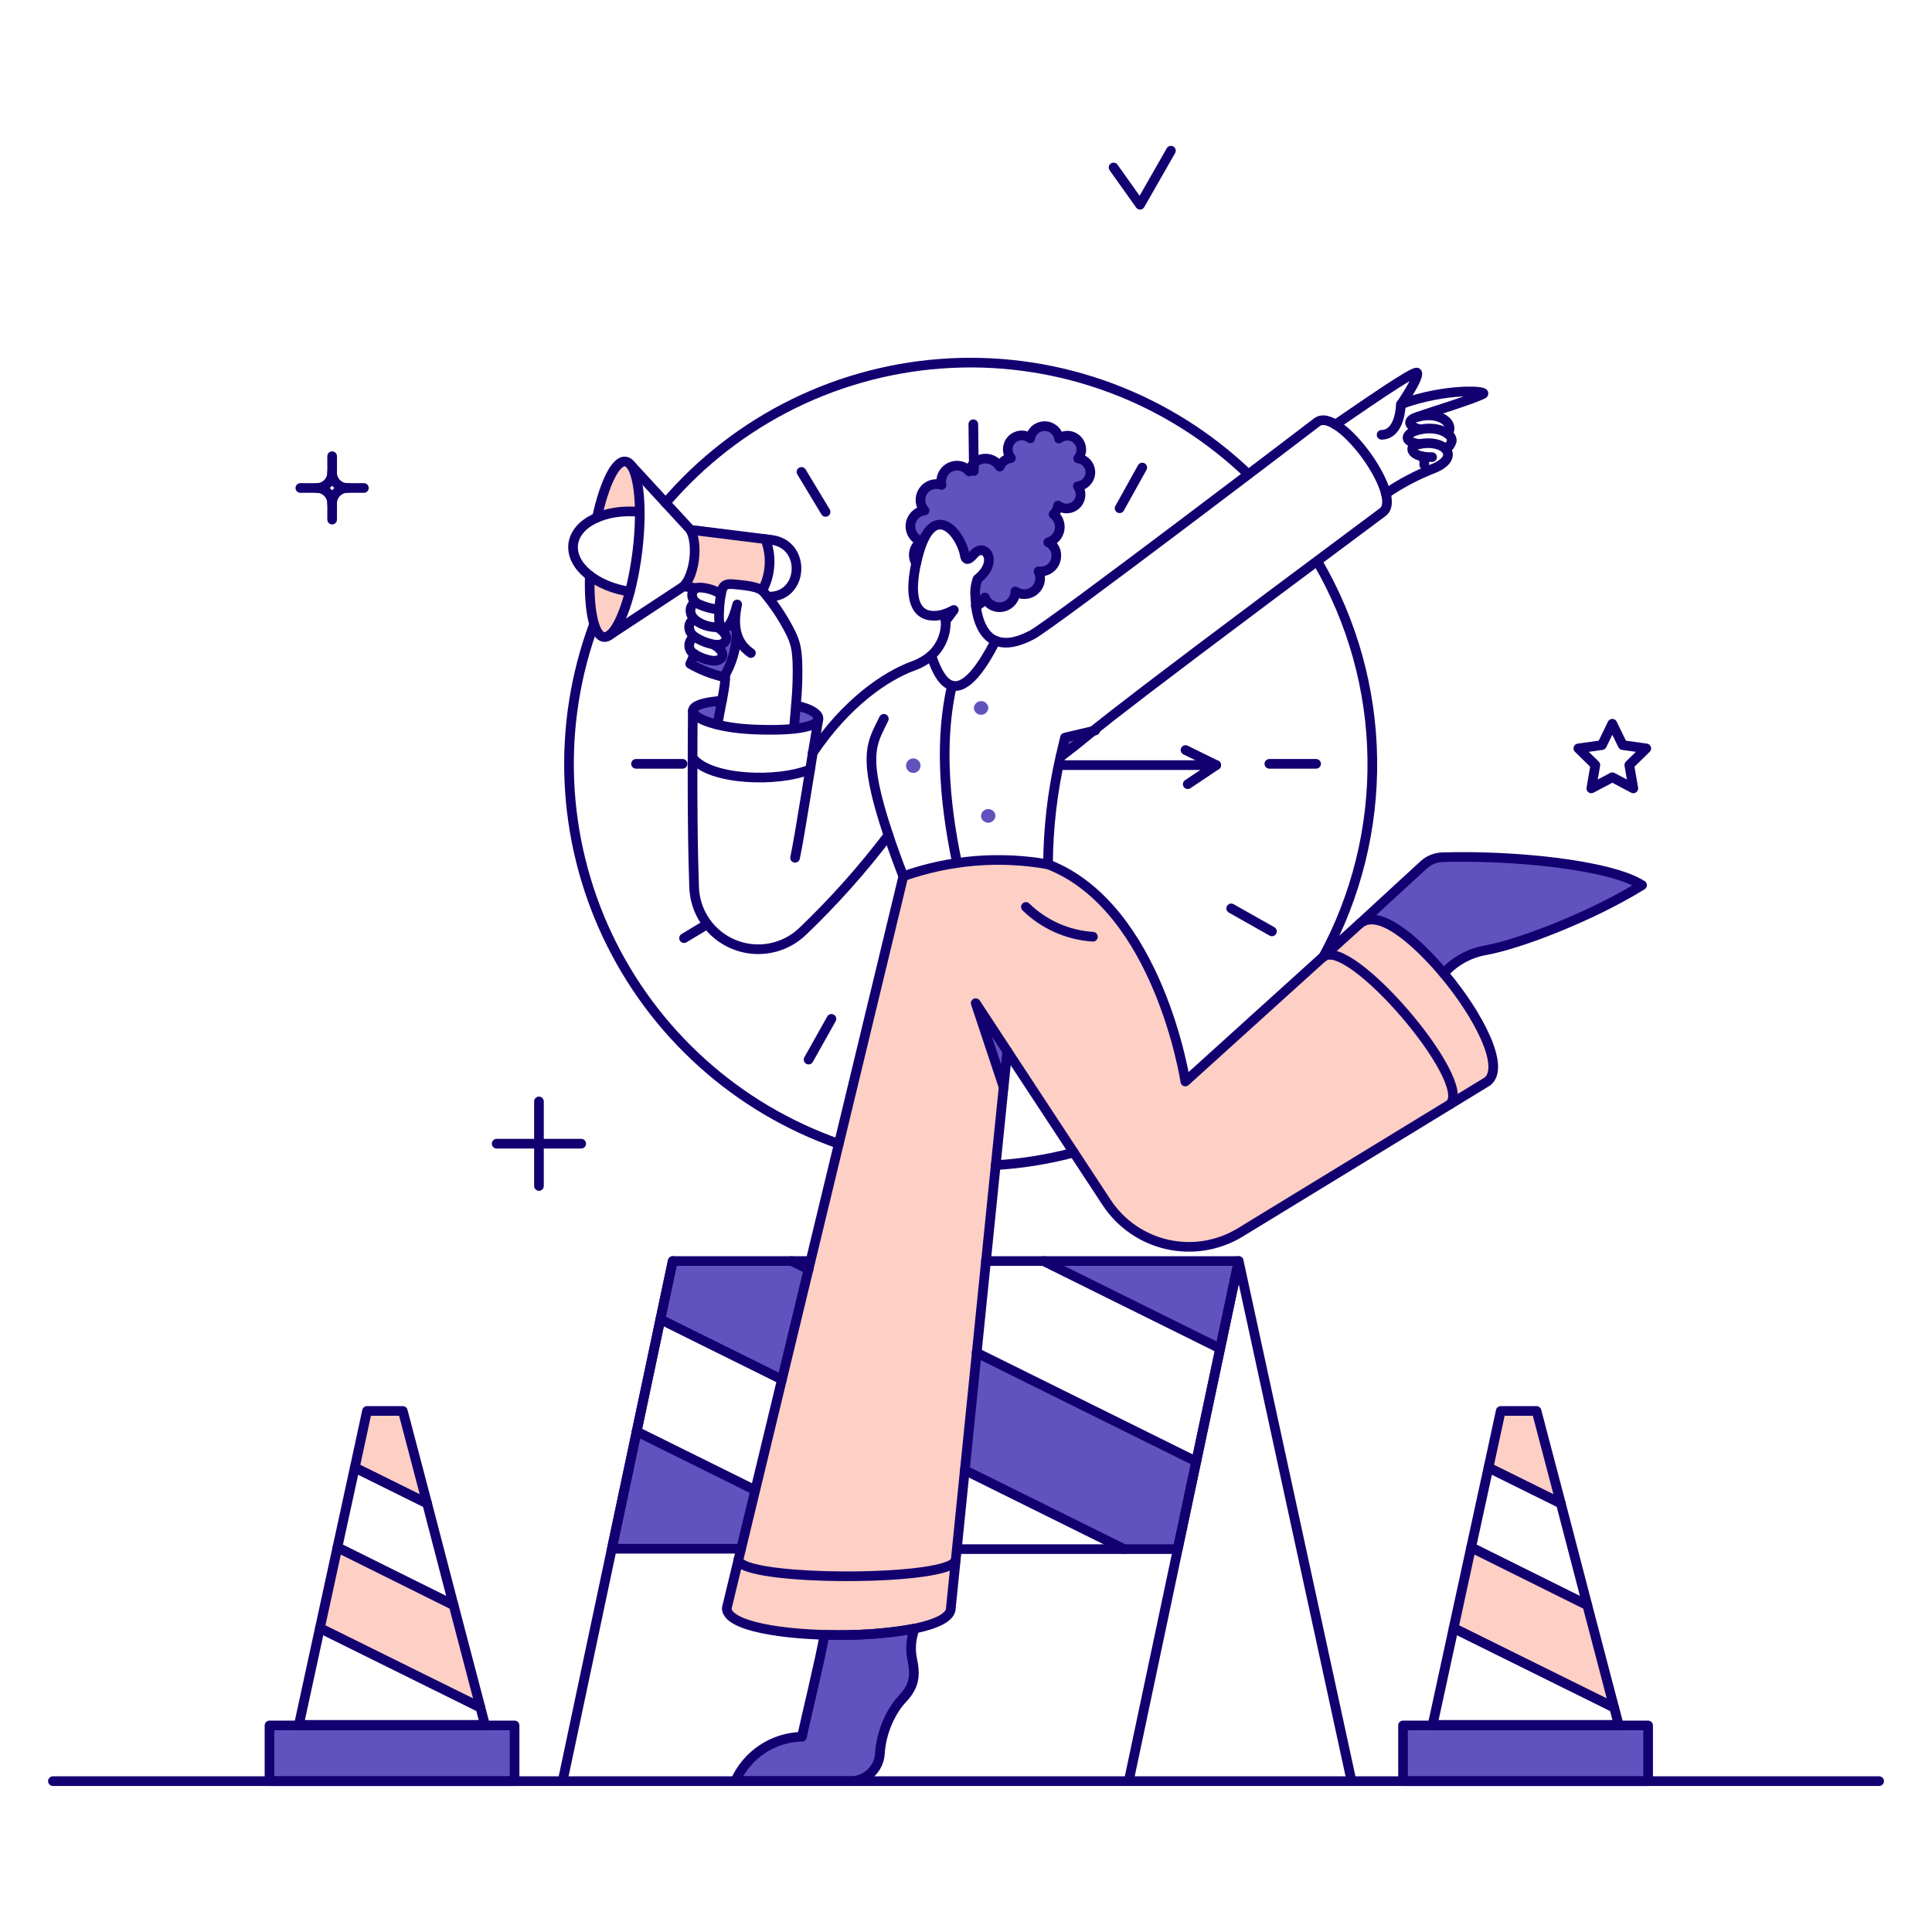 <svg width="200" height="200" viewBox="0 0 200 200" fill="none" xmlns="http://www.w3.org/2000/svg">
<path d="M153.975 111.957L128.415 127.572C126.157 128.952 123.451 129.4 120.869 128.821C118.287 128.243 116.031 126.683 114.577 124.472L101.022 103.846L103.915 112.543L98.451 166.479C98.451 170.184 75.273 170.133 75.273 166.46L93.555 90.689C98.362 88.99 103.527 88.567 108.546 89.46C120.022 93.941 122.744 111.94 122.744 111.94C135.977 99.964 140.74 95.653 141.006 95.417C144.595 92.602 157.5 109.173 153.975 111.957Z" fill="#FECFC4"/>
<path d="M64.746 47.775C63.725 47.642 62.557 50.081 61.797 53.579C63.198 53.011 64.72 52.81 66.221 52.993C66.202 50.838 65.861 47.907 64.746 47.775Z" fill="#FECFC4"/>
<path d="M61.06 59.591C60.946 63.182 61.589 66.926 63.139 65.715C63.876 65.129 64.632 63.485 65.219 61.237C63.713 61.059 62.279 60.492 61.06 59.591Z" fill="#FECFC4"/>
<path d="M79.227 55.79L71.457 54.846C72.288 56.319 71.891 59.553 70.738 60.706L72.062 60.876C72.948 60.77 73.845 60.976 74.595 61.462C74.746 60.724 74.893 60.346 75.899 60.442C76.939 60.449 77.964 60.681 78.905 61.122C79.341 60.309 79.595 59.412 79.65 58.491C79.706 57.571 79.561 56.649 79.227 55.79Z" fill="#FECFC4"/>
<path d="M167.098 176.763L150.48 168.54L152.295 160.185L164.319 166.159L167.098 176.763Z" fill="#FECFC4"/>
<path d="M161.576 155.627L154.09 151.923L155.356 146.062H159.062L161.576 155.627Z" fill="#FECFC4"/>
<path d="M49.735 176.763L33.117 168.54L34.932 160.185L46.956 166.159L49.735 176.763Z" fill="#FECFC4"/>
<path d="M44.213 155.627L36.727 151.923L37.993 146.062H41.699L44.213 155.627Z" fill="#FECFC4"/>
<path d="M123.843 151.299L121.914 160.364H116.375L99.871 152.187L101.1 140.031L123.843 151.299Z" fill="#6153BD"/>
<path d="M128.229 130.541L126.301 139.597L108.02 130.541H128.229Z" fill="#6153BD"/>
<path d="M83.687 131.391L80.946 142.811L68.356 136.572L69.641 130.541H81.948L83.687 131.391Z" fill="#6153BD"/>
<path d="M78.165 154.267L76.71 160.326H63.344L65.896 148.18L78.165 154.267Z" fill="#6153BD"/>
<path d="M170.613 184.383H145.242V178.617H170.613V184.383Z" fill="#6153BD"/>
<path d="M53.269 184.383H27.898V178.617H53.269V184.383Z" fill="#6153BD"/>
<path d="M82.403 73.013C82.328 74.035 82.233 74.923 82.195 75.433C86.074 75.037 84.955 73.543 82.403 73.013Z" fill="#6153BD"/>
<path d="M71.719 73.6C71.738 74.09 72.702 74.621 74.29 75.017C74.347 74.525 74.555 73.524 74.725 72.54C72.589 72.692 71.7 73.107 71.719 73.6Z" fill="#6153BD"/>
<path d="M76.295 62.578C75.671 64.979 75.047 65.243 74.688 64.883C74.558 64.922 74.425 64.948 74.29 64.96C75.935 66.019 75.027 66.945 73.892 66.736C75.442 67.644 74.724 68.551 73.665 68.382C73.027 68.277 72.416 68.045 71.869 67.7C71.76 68.058 71.621 68.406 71.453 68.74C72.539 69.367 73.713 69.826 74.936 70.102C75.751 68.753 76.207 67.217 76.259 65.641C76.016 64.633 76.028 63.58 76.295 62.578Z" fill="#6153BD"/>
<path d="M97.812 63.56C97.855 63.804 97.88 64.051 97.888 64.299L98.739 63.145L97.812 63.56Z" fill="#6153BD"/>
<path d="M110.266 76.379C110.058 77.266 109.906 77.853 109.793 78.363L113.385 75.622L110.266 76.379Z" fill="#6153BD"/>
<path d="M94.709 168.615C91.628 169.159 88.497 169.375 85.37 169.258C84.972 171.64 83.423 177.955 83.045 179.805C81.579 179.831 80.152 180.274 78.929 181.083C77.707 181.891 76.741 183.032 76.144 184.371H88.111C88.855 184.359 89.568 184.074 90.115 183.57C90.662 183.067 91.006 182.38 91.079 181.64C91.188 179.718 91.859 177.871 93.008 176.326C93.877 175.287 95.031 174.455 94.482 171.903C94.215 170.81 94.294 169.661 94.709 168.615Z" fill="#6153BD"/>
<path d="M169.988 91.634C164.468 95.037 157.019 97.816 153.711 98.384C152.385 98.619 151.149 99.214 150.138 100.103L149.457 100.784C146.338 97.041 142.633 94.167 140.969 95.472L140.797 95.622L147.395 89.534C147.92 89.059 148.596 88.785 149.304 88.759C156.341 88.517 166.567 89.442 169.988 91.634Z" fill="#6153BD"/>
<path d="M112.875 48.857C112.868 48.511 112.736 48.178 112.503 47.921C112.27 47.664 111.953 47.499 111.609 47.457C111.833 47.184 111.95 46.839 111.936 46.486C111.922 46.133 111.779 45.797 111.534 45.543C111.289 45.289 110.959 45.133 110.607 45.106C110.254 45.08 109.905 45.183 109.624 45.398C109.585 45.132 109.477 44.882 109.309 44.673C109.141 44.464 108.92 44.304 108.67 44.209C108.419 44.115 108.147 44.089 107.883 44.135C107.619 44.181 107.372 44.297 107.168 44.47C106.894 44.702 106.712 45.024 106.656 45.379C106.377 45.16 106.028 45.051 105.674 45.074C105.321 45.097 104.988 45.249 104.74 45.502C104.492 45.754 104.346 46.09 104.329 46.444C104.313 46.797 104.428 47.145 104.652 47.419C104.397 47.452 104.156 47.551 103.951 47.707C103.747 47.862 103.588 48.069 103.489 48.306C103.356 48.087 103.177 47.901 102.964 47.76C102.75 47.619 102.508 47.528 102.255 47.492C102.002 47.456 101.744 47.478 101.5 47.554C101.256 47.631 101.032 47.761 100.845 47.935C100.594 48.168 100.419 48.47 100.341 48.803C100.166 48.59 99.94 48.425 99.684 48.322C99.428 48.219 99.15 48.183 98.877 48.215C98.603 48.248 98.341 48.349 98.117 48.509C97.892 48.669 97.712 48.883 97.591 49.132C97.431 49.465 97.388 49.842 97.468 50.202C97.124 50.081 96.749 50.078 96.403 50.194C96.058 50.31 95.76 50.538 95.558 50.841C95.357 51.145 95.262 51.508 95.289 51.871C95.317 52.235 95.465 52.579 95.71 52.849C95.334 52.889 94.984 53.058 94.718 53.327C94.453 53.596 94.288 53.948 94.253 54.324C94.218 54.701 94.314 55.078 94.525 55.391C94.736 55.704 95.049 55.935 95.411 56.044C95.222 56.153 95.057 56.299 94.925 56.473C94.793 56.648 94.698 56.846 94.645 57.058C94.593 57.27 94.583 57.49 94.617 57.706C94.651 57.922 94.728 58.129 94.844 58.314L94.976 57.764C96.508 51.508 99.514 55.193 99.892 57.556C99.986 57.991 100.251 58.029 100.799 57.386C101.952 56.044 103.463 58.13 101.197 59.938C100.975 60.556 100.898 61.215 100.97 61.867L101.027 62.736C101.235 62.661 101.425 62.543 101.584 62.39C101.744 62.237 101.87 62.053 101.953 61.848C102.062 62.109 102.236 62.338 102.459 62.513C102.682 62.687 102.947 62.8 103.227 62.842C103.507 62.883 103.793 62.852 104.057 62.75C104.321 62.649 104.555 62.48 104.734 62.262C104.976 61.97 105.109 61.603 105.11 61.224C105.41 61.428 105.768 61.527 106.13 61.506C106.492 61.485 106.837 61.345 107.111 61.108C107.384 60.871 107.572 60.55 107.645 60.195C107.717 59.84 107.67 59.471 107.511 59.145C107.744 59.178 107.98 59.159 108.204 59.09C108.429 59.022 108.635 58.905 108.81 58.749C108.984 58.592 109.123 58.399 109.215 58.184C109.308 57.968 109.352 57.735 109.345 57.501C109.352 57.218 109.277 56.939 109.13 56.698C108.982 56.456 108.768 56.263 108.513 56.14C108.808 56.054 109.073 55.889 109.279 55.663C109.486 55.436 109.625 55.157 109.683 54.856C109.739 54.555 109.711 54.244 109.602 53.958C109.493 53.672 109.307 53.422 109.064 53.235C109.325 53.003 109.491 52.682 109.529 52.335C109.805 52.55 110.15 52.658 110.499 52.639C110.849 52.619 111.179 52.473 111.429 52.228C111.679 51.983 111.831 51.655 111.857 51.306C111.883 50.957 111.782 50.61 111.571 50.331C111.933 50.292 112.268 50.12 112.509 49.847C112.751 49.575 112.881 49.221 112.875 48.857Z" fill="#6153BD"/>
<path d="M104.256 108.82L103.896 112.544L101.004 103.848L104.256 108.82Z" fill="#6153BD"/>
<path d="M103.048 84.395C103.054 84.587 102.986 84.773 102.859 84.917C102.732 85.061 102.555 85.151 102.364 85.169C102.173 85.186 101.982 85.129 101.831 85.01C101.681 84.89 101.582 84.717 101.555 84.527C101.549 84.335 101.616 84.148 101.743 84.004C101.87 83.861 102.048 83.771 102.239 83.753C102.43 83.736 102.621 83.793 102.771 83.912C102.922 84.032 103.021 84.204 103.048 84.395Z" fill="#6153BD"/>
<path d="M95.294 79.234C95.297 79.332 95.281 79.43 95.247 79.523C95.212 79.615 95.16 79.7 95.093 79.772C95.026 79.844 94.945 79.902 94.855 79.943C94.765 79.984 94.669 80.007 94.57 80.01C94.472 80.014 94.373 79.998 94.281 79.963C94.189 79.929 94.104 79.876 94.032 79.809C93.96 79.742 93.901 79.661 93.861 79.571C93.82 79.482 93.797 79.385 93.793 79.286C93.786 79.087 93.859 78.894 93.995 78.748C94.13 78.603 94.318 78.517 94.517 78.51C94.716 78.503 94.91 78.575 95.055 78.711C95.201 78.847 95.287 79.035 95.294 79.234Z" fill="#6153BD"/>
<path d="M102.309 73.221C102.317 73.413 102.25 73.6 102.123 73.744C101.996 73.889 101.818 73.979 101.626 73.996C101.435 74.013 101.244 73.956 101.094 73.836C100.943 73.717 100.844 73.544 100.817 73.354C100.81 73.162 100.877 72.974 101.004 72.83C101.131 72.686 101.308 72.596 101.5 72.579C101.691 72.562 101.882 72.619 102.033 72.738C102.183 72.858 102.282 73.03 102.309 73.221Z" fill="#6153BD"/>
<path d="M112.875 48.857C112.868 48.511 112.736 48.178 112.503 47.921C112.27 47.664 111.953 47.499 111.609 47.457C111.833 47.184 111.95 46.839 111.936 46.486C111.922 46.133 111.779 45.797 111.534 45.543C111.289 45.289 110.959 45.133 110.607 45.106C110.254 45.08 109.905 45.183 109.624 45.398C109.585 45.132 109.477 44.882 109.309 44.673C109.141 44.464 108.92 44.304 108.67 44.209C108.419 44.115 108.147 44.089 107.883 44.135C107.619 44.181 107.372 44.297 107.168 44.47C106.894 44.702 106.712 45.024 106.656 45.379C106.377 45.16 106.028 45.051 105.674 45.074C105.321 45.097 104.988 45.249 104.74 45.502C104.492 45.754 104.346 46.09 104.329 46.444C104.313 46.797 104.428 47.145 104.652 47.419C104.397 47.452 104.156 47.551 103.951 47.707C103.747 47.862 103.588 48.069 103.489 48.306C103.356 48.087 103.177 47.901 102.964 47.76C102.75 47.619 102.508 47.528 102.255 47.492C102.002 47.456 101.744 47.478 101.5 47.554C101.256 47.631 101.032 47.761 100.845 47.935C100.594 48.168 100.419 48.47 100.341 48.803C100.166 48.59 99.94 48.425 99.684 48.322C99.428 48.219 99.15 48.183 98.877 48.215C98.603 48.248 98.341 48.349 98.117 48.509C97.892 48.669 97.712 48.883 97.591 49.132C97.431 49.465 97.388 49.842 97.468 50.202C97.124 50.081 96.749 50.078 96.403 50.194C96.058 50.31 95.76 50.538 95.558 50.841C95.357 51.145 95.262 51.508 95.289 51.871C95.317 52.235 95.465 52.579 95.71 52.849C95.334 52.889 94.984 53.058 94.718 53.327C94.453 53.596 94.288 53.948 94.253 54.324C94.218 54.701 94.314 55.078 94.525 55.391C94.736 55.704 95.049 55.935 95.411 56.044C95.222 56.153 95.057 56.299 94.925 56.473C94.793 56.648 94.698 56.846 94.645 57.058C94.593 57.27 94.583 57.49 94.617 57.706C94.651 57.922 94.728 58.129 94.844 58.314L94.976 57.764C96.508 51.508 99.514 55.193 99.892 57.556C99.986 57.991 100.251 58.029 100.799 57.386C101.952 56.044 103.463 58.13 101.197 59.938C100.975 60.556 100.898 61.215 100.97 61.867L101.027 62.736C101.235 62.661 101.425 62.543 101.584 62.39C101.744 62.237 101.87 62.053 101.953 61.848C102.062 62.109 102.236 62.338 102.459 62.513C102.682 62.687 102.947 62.8 103.227 62.842C103.507 62.883 103.793 62.852 104.057 62.75C104.321 62.649 104.555 62.48 104.734 62.262C104.976 61.97 105.109 61.603 105.11 61.224C105.41 61.428 105.768 61.527 106.13 61.506C106.492 61.485 106.837 61.345 107.111 61.108C107.384 60.871 107.572 60.55 107.645 60.195C107.717 59.84 107.67 59.471 107.511 59.145C107.744 59.178 107.98 59.159 108.204 59.09C108.429 59.022 108.635 58.905 108.81 58.749C108.984 58.592 109.123 58.399 109.215 58.184C109.308 57.968 109.352 57.735 109.345 57.501C109.352 57.218 109.277 56.939 109.13 56.698C108.982 56.456 108.768 56.263 108.513 56.14C108.808 56.054 109.073 55.889 109.279 55.663C109.486 55.436 109.625 55.157 109.683 54.856C109.739 54.555 109.711 54.244 109.602 53.958C109.493 53.672 109.307 53.422 109.064 53.235C109.325 53.003 109.491 52.682 109.529 52.335C109.805 52.55 110.15 52.658 110.499 52.639C110.849 52.619 111.179 52.473 111.429 52.228C111.679 51.983 111.831 51.655 111.857 51.306C111.883 50.957 111.782 50.61 111.571 50.331C111.933 50.292 112.268 50.12 112.509 49.847C112.751 49.575 112.881 49.221 112.875 48.857Z" stroke="#120071" stroke-linejoin="round"/>
<path d="M100.758 43.918L100.815 48.759" stroke="#120071" stroke-linecap="round" stroke-linejoin="round"/>
<path d="M118.247 48.399L115.902 52.614" stroke="#120071" stroke-linecap="round" stroke-linejoin="round"/>
<path d="M136.242 79.072H131.402" stroke="#120071" stroke-linecap="round" stroke-linejoin="round"/>
<path d="M131.669 96.417L127.453 94.036" stroke="#120071" stroke-linecap="round" stroke-linejoin="round"/>
<path d="M83.707 109.688L86.07 105.474" stroke="#120071" stroke-linecap="round" stroke-linejoin="round"/>
<path d="M70.812 97.117L73.195 95.681" stroke="#120071" stroke-linecap="round" stroke-linejoin="round"/>
<path d="M65.84 79.072H70.661" stroke="#120071" stroke-linecap="round" stroke-linejoin="round"/>
<path d="M82.969 48.853L85.464 52.992" stroke="#120071" stroke-linecap="round" stroke-linejoin="round"/>
<path d="M170.613 184.383H145.242V178.617H170.613V184.383Z" stroke="#120071" stroke-linecap="round" stroke-linejoin="round"/>
<path d="M167.094 176.763L150.477 168.54L152.291 160.185L164.315 166.159L167.094 176.763Z" stroke="#120071" stroke-linecap="round" stroke-linejoin="round"/>
<path d="M161.576 155.627L154.09 151.923L155.356 146.062H159.062L161.576 155.627Z" stroke="#120071" stroke-linecap="round" stroke-linejoin="round"/>
<path d="M164.317 166.158L152.293 160.184L154.089 151.923L161.575 155.627L164.317 166.158Z" stroke="#120071" stroke-linecap="round" stroke-linejoin="round"/>
<path d="M167.569 178.559H148.305L150.479 168.54L167.096 176.763L167.569 178.559Z" stroke="#120071" stroke-linecap="round" stroke-linejoin="round"/>
<path d="M53.269 184.383H27.898V178.617H53.269V184.383Z" stroke="#120071" stroke-linecap="round" stroke-linejoin="round"/>
<path d="M49.735 176.763L33.117 168.54L34.932 160.185L46.956 166.159L49.735 176.763Z" stroke="#120071" stroke-linecap="round" stroke-linejoin="round"/>
<path d="M44.213 155.627L36.727 151.923L37.993 146.062H41.699L44.213 155.627Z" stroke="#120071" stroke-linecap="round" stroke-linejoin="round"/>
<path d="M46.953 166.158L34.93 160.184L36.726 151.923L44.212 155.627L46.953 166.158Z" stroke="#120071" stroke-linecap="round" stroke-linejoin="round"/>
<path d="M50.206 178.559H30.941L33.115 168.54L49.733 176.763L50.206 178.559Z" stroke="#120071" stroke-linecap="round" stroke-linejoin="round"/>
<path d="M69.642 130.541L58.242 184.383" stroke="#120071" stroke-linecap="round" stroke-linejoin="round"/>
<path d="M139.912 184.383L128.228 130.541L116.848 184.383" stroke="#120071" stroke-linecap="round" stroke-linejoin="round"/>
<path d="M76.71 160.326H63.344L69.639 130.541H83.894" stroke="#120071" stroke-linecap="round" stroke-linejoin="round"/>
<path d="M102.061 130.541H128.225L121.911 160.364H99.055" stroke="#120071" stroke-linecap="round" stroke-linejoin="round"/>
<path d="M109.645 79.205H125.903" stroke="#120071" stroke-linecap="round" stroke-linejoin="round"/>
<path d="M122.727 77.644L125.903 79.205L122.953 81.181" stroke="#120071" stroke-linecap="round" stroke-linejoin="round"/>
<path d="M68.902 52.067C72.58 47.772 77.095 44.273 82.171 41.783C87.248 39.294 92.779 37.866 98.426 37.588C104.073 37.31 109.717 38.188 115.014 40.167C120.31 42.146 125.147 45.185 129.228 49.098" stroke="#120071" stroke-linecap="round" stroke-linejoin="round"/>
<path d="M86.824 118.407C81.598 116.582 76.788 113.734 72.676 110.029C68.564 106.324 65.231 101.836 62.872 96.829C60.514 91.821 59.177 86.393 58.94 80.863C58.704 75.333 59.572 69.811 61.494 64.62" stroke="#120071" stroke-linecap="round" stroke-linejoin="round"/>
<path d="M111.154 119.312C108.507 120.017 105.797 120.454 103.062 120.616" stroke="#120071" stroke-linecap="round" stroke-linejoin="round"/>
<path d="M136.395 58.154C140.007 64.346 141.959 71.365 142.061 78.532C142.164 85.699 140.414 92.772 136.981 99.064" stroke="#120071" stroke-linecap="round" stroke-linejoin="round"/>
<path d="M74.289 75.017C74.403 73.977 75.197 70.688 75.064 69.932" stroke="#120071" stroke-linecap="round" stroke-linejoin="round"/>
<path d="M76.255 65.622C76.204 67.198 75.748 68.734 74.932 70.083C73.709 69.807 72.535 69.348 71.449 68.722C71.62 68.389 71.76 68.041 71.865 67.682" stroke="#120071" stroke-linecap="round" stroke-linejoin="round"/>
<path d="M61.058 59.591C60.944 63.164 61.492 65.817 62.513 65.942C63.798 66.101 65.349 62.161 65.973 57.151C66.597 52.141 66.049 47.944 64.744 47.775C63.723 47.642 62.555 50.082 61.795 53.579" stroke="#120071" stroke-linecap="round" stroke-linejoin="round"/>
<path d="M70.754 60.706C71.907 59.553 72.304 56.32 71.472 54.846" stroke="#120071" stroke-linecap="round" stroke-linejoin="round"/>
<path d="M78.906 61.141C79.346 60.33 79.603 59.432 79.658 58.511C79.714 57.59 79.567 56.667 79.228 55.809" stroke="#120071" stroke-linecap="round" stroke-linejoin="round"/>
<path d="M66.22 52.993C62.666 52.634 59.603 54.108 59.339 56.34C59.074 58.571 61.676 60.718 65.204 61.252" stroke="#120071" stroke-linecap="round" stroke-linejoin="round"/>
<path d="M72.078 60.877L70.755 60.706L63.117 65.734" stroke="#120071" stroke-linecap="round" stroke-linejoin="round"/>
<path d="M65.277 48.116L71.478 54.846L79.853 55.886C83.521 56.339 83.218 61.879 79.513 61.765" stroke="#120071" stroke-linecap="round" stroke-linejoin="round"/>
<path d="M82.401 73.035C85.615 73.678 86.598 75.868 78.034 75.513C72.064 75.264 69.092 72.941 74.726 72.544" stroke="#120071" stroke-linecap="round" stroke-linejoin="round"/>
<path d="M82.192 75.433C82.248 74.506 82.509 72.275 82.551 70.423C82.62 67.303 82.406 66.525 81.606 65.036C80.874 63.663 79.993 62.375 78.98 61.195C78.433 60.697 77.031 60.583 75.917 60.477C75.028 60.391 74.844 60.686 74.707 61.173C74.492 62.166 74.404 63.183 74.442 64.198C74.472 65.049 75.425 66.07 76.314 62.572C75.86 64.671 76.087 66.485 77.732 67.601" stroke="#120071" stroke-linecap="round" stroke-linejoin="round"/>
<path d="M71.891 64.109C71.153 64.374 71.153 65.394 71.909 65.924C72.514 66.315 73.188 66.585 73.894 66.72C75.029 66.944 75.936 66.002 74.292 64.943" stroke="#120071" stroke-linecap="round" stroke-linejoin="round"/>
<path d="M71.908 65.924C71.742 66.004 71.602 66.128 71.502 66.283C71.403 66.438 71.348 66.617 71.344 66.801C71.34 66.985 71.387 67.166 71.48 67.325C71.573 67.484 71.708 67.614 71.87 67.7C72.418 68.046 73.028 68.278 73.666 68.382C74.725 68.553 75.457 67.644 73.893 66.736" stroke="#120071" stroke-linecap="round" stroke-linejoin="round"/>
<path d="M74.613 61.48C73.965 61.091 73.232 60.864 72.477 60.819C71.437 60.789 71.34 62.15 72.364 62.559C73.022 62.853 73.725 63.038 74.443 63.106" stroke="#120071" stroke-linecap="round" stroke-linejoin="round"/>
<path d="M72.021 62.35C71.284 62.672 71.282 63.733 72.096 64.279C72.861 64.799 73.789 65.02 74.705 64.902" stroke="#120071" stroke-linecap="round" stroke-linejoin="round"/>
<path d="M71.72 73.6C71.644 82.769 71.73 88.326 71.852 91.767C71.88 93.056 72.282 94.31 73.01 95.374C73.737 96.439 74.759 97.268 75.951 97.761C77.142 98.254 78.451 98.39 79.719 98.151C80.986 97.913 82.156 97.311 83.087 96.418C86.309 93.338 89.28 90.007 91.972 86.455" stroke="#120071" stroke-linecap="round" stroke-linejoin="round"/>
<path d="M84.713 74.483C84.138 77.792 82.792 86.585 82.305 88.799" stroke="#120071" stroke-linecap="round" stroke-linejoin="round"/>
<path d="M83.855 79.648C80.528 81.028 73.495 80.782 71.699 78.454" stroke="#120071" stroke-linecap="round" stroke-linejoin="round"/>
<path d="M97.812 63.56C98.13 63.441 98.439 63.302 98.739 63.144L97.895 64.279" stroke="#120071" stroke-linecap="round" stroke-linejoin="round"/>
<path d="M94.841 58.31C93.554 64.329 96.564 63.937 97.809 63.564C97.969 64.339 97.924 65.142 97.678 65.894C97.433 66.645 96.996 67.32 96.41 67.852C97.923 72.54 100.153 72.012 103.065 66.34C101.742 65.773 101.212 64.184 101.023 62.728" stroke="#120071" stroke-linecap="round" stroke-linejoin="round"/>
<path d="M84.121 77.947C87.618 72.729 91.726 69.965 94.5 68.948C95.199 68.706 95.847 68.334 96.409 67.853" stroke="#120071" stroke-linecap="round" stroke-linejoin="round"/>
<path d="M91.493 74.413C90.299 76.927 89.139 78.002 91.966 86.452C92.383 87.7 92.892 89.119 93.516 90.731" stroke="#120071" stroke-linecap="round" stroke-linejoin="round"/>
<path d="M109.777 78.345C109.891 77.834 110.042 77.251 110.25 76.355L113.388 75.617" stroke="#120071" stroke-linecap="round" stroke-linejoin="round"/>
<path d="M108.491 89.479C108.515 85.732 108.946 81.998 109.777 78.345C114.566 74.734 108.682 78.659 143.144 53.011C145.359 51.363 138.588 42.066 136.357 43.691C136.357 43.691 108.869 64.657 106.806 65.734C105.142 66.605 103.932 66.698 103.062 66.32" stroke="#120071" stroke-linecap="round" stroke-linejoin="round"/>
<path d="M149.685 46.509C149.975 46.3 150.188 46.001 150.29 45.658C150.399 44.862 148.66 43.943 146.622 44.564C145.528 44.896 145.167 45.736 146.921 45.962" stroke="#120071" stroke-linecap="round" stroke-linejoin="round"/>
<path d="M149.856 44.897C150.643 43.858 149.055 42.556 146.79 43.141C145.719 43.422 145.583 44.08 147.027 44.459" stroke="#120071" stroke-linecap="round" stroke-linejoin="round"/>
<path d="M143.465 51.102C145.049 50.016 146.756 49.121 148.55 48.436C151.336 47.188 149.361 45.292 146.603 46.054C145.789 46.28 146.093 47.377 148.248 47.321" stroke="#120071" stroke-linecap="round" stroke-linejoin="round"/>
<path d="M138.246 43.957C140.42 42.482 146.483 38.231 146.697 38.584C146.972 39.041 145.014 41.892 145.014 41.892C145.014 41.892 144.976 44.977 143.024 45.011" stroke="#120071" stroke-linecap="round" stroke-linejoin="round"/>
<path d="M145.051 41.838C149.758 40.118 154.205 40.458 153.501 40.798C152.185 41.439 148.516 42.524 146.789 43.141" stroke="#120071" stroke-linecap="round" stroke-linejoin="round"/>
<path d="M147.433 48.116C147.475 47.818 147.417 47.515 147.27 47.254" stroke="#120071" stroke-linecap="round" stroke-linejoin="round"/>
<path d="M94.689 168.596C91.607 169.14 88.477 169.355 85.35 169.239C84.952 171.621 83.403 177.936 83.024 179.786H83.005C81.541 179.82 80.116 180.269 78.897 181.082C77.678 181.894 76.716 183.037 76.121 184.376H88.11C88.853 184.364 89.567 184.079 90.114 183.575C90.661 183.072 91.004 182.385 91.078 181.645C91.187 179.723 91.857 177.876 93.006 176.331C93.876 175.292 95.01 174.479 94.462 171.927C94.205 170.819 94.284 169.659 94.689 168.596Z" stroke="#120071" stroke-linecap="round" stroke-linejoin="round"/>
<path d="M140.797 95.586L147.395 89.517C147.919 89.04 148.596 88.766 149.304 88.742C156.338 88.516 166.564 89.459 169.986 91.633C164.466 95.036 157.017 97.815 153.709 98.383C152.066 98.683 150.57 99.52 149.455 100.764" stroke="#120071" stroke-linecap="round" stroke-linejoin="round"/>
<path d="M5.477 184.383H194.527" stroke="#120071" stroke-linecap="round" stroke-linejoin="round"/>
<path d="M65.898 148.18L78.149 154.248" stroke="#120071" stroke-linecap="round" stroke-linejoin="round"/>
<path d="M99.871 152.187L116.375 160.363" stroke="#120071" stroke-linecap="round" stroke-linejoin="round"/>
<path d="M68.356 136.572L80.946 142.811" stroke="#120071" stroke-linecap="round" stroke-linejoin="round"/>
<path d="M101.098 140.031L123.84 151.299" stroke="#120071" stroke-linecap="round" stroke-linejoin="round"/>
<path d="M81.949 130.541L83.707 131.411" stroke="#120071" stroke-linecap="round" stroke-linejoin="round"/>
<path d="M108.016 130.541L126.297 139.597" stroke="#120071" stroke-linecap="round" stroke-linejoin="round"/>
<path d="M98.431 166.48L104.271 108.822L114.557 124.477C116.01 126.688 118.267 128.248 120.849 128.826C123.431 129.405 126.137 128.957 128.395 127.577L153.974 111.956C155.864 110.463 153.054 105.05 149.455 100.764C147.582 98.534 143.097 93.799 140.799 95.585L122.707 111.956C122.707 111.956 119.983 93.96 108.507 89.479C103.488 88.586 98.323 89.009 93.516 90.708L75.234 166.48C75.234 170.184 98.431 170.184 98.431 166.48Z" stroke="#120071" stroke-linecap="round" stroke-linejoin="round"/>
<path d="M103.896 112.544L101.004 103.848L104.273 108.822" stroke="#120071" stroke-linecap="round" stroke-linejoin="round"/>
<path d="M98.545 70.972C97.335 76.265 97.638 82.465 99.075 89.328" stroke="#120071" stroke-linecap="round" stroke-linejoin="round"/>
<path d="M106.203 93.885C108.071 95.712 110.533 96.806 113.141 96.969" stroke="#120071" stroke-linecap="round" stroke-linejoin="round"/>
<path d="M76.445 161.432C76.445 163.756 98.942 163.756 98.942 161.432" stroke="#120071" stroke-linecap="round" stroke-linejoin="round"/>
<path d="M150.103 114.322C152.575 111.934 139.613 96.81 136.98 99.064" stroke="#120071" stroke-linecap="round" stroke-linejoin="round"/>
<path d="M60.167 118.395H51.414" stroke="#120071" stroke-linecap="round" stroke-linejoin="round"/>
<path d="M55.793 122.772V114.019" stroke="#120071" stroke-linecap="round" stroke-linejoin="round"/>
<path d="M170.423 77.474L167.985 77.135L166.907 74.922L165.829 77.135L163.391 77.474L165.149 79.195L164.733 81.614L166.907 80.462L169.081 81.614L168.665 79.195L170.423 77.474Z" stroke="#120071" stroke-linecap="round" stroke-linejoin="round"/>
<path d="M34.383 47.226V48.928" stroke="#120071" stroke-linecap="round" stroke-linejoin="round"/>
<path d="M32.795 50.516H31.094" stroke="#120071" stroke-linecap="round" stroke-linejoin="round"/>
<path d="M37.67 50.516H35.969" stroke="#120071" stroke-linecap="round" stroke-linejoin="round"/>
<path d="M34.383 53.787V52.105" stroke="#120071" stroke-linecap="round" stroke-linejoin="round"/>
<path d="M35.969 50.516C35.547 50.516 35.142 50.348 34.843 50.05C34.545 49.751 34.377 49.346 34.377 48.924C34.377 49.346 34.209 49.751 33.911 50.05C33.612 50.348 33.207 50.516 32.785 50.516C33.207 50.517 33.611 50.686 33.909 50.984C34.207 51.282 34.376 51.686 34.377 52.108C34.379 51.686 34.547 51.282 34.845 50.984C35.143 50.686 35.547 50.517 35.969 50.516Z" stroke="#120071" stroke-linecap="round" stroke-linejoin="round"/>
<path d="M115.277 17.338L118.019 21.194L121.214 15.598" stroke="#120071" stroke-linecap="round" stroke-linejoin="round"/>
</svg>
